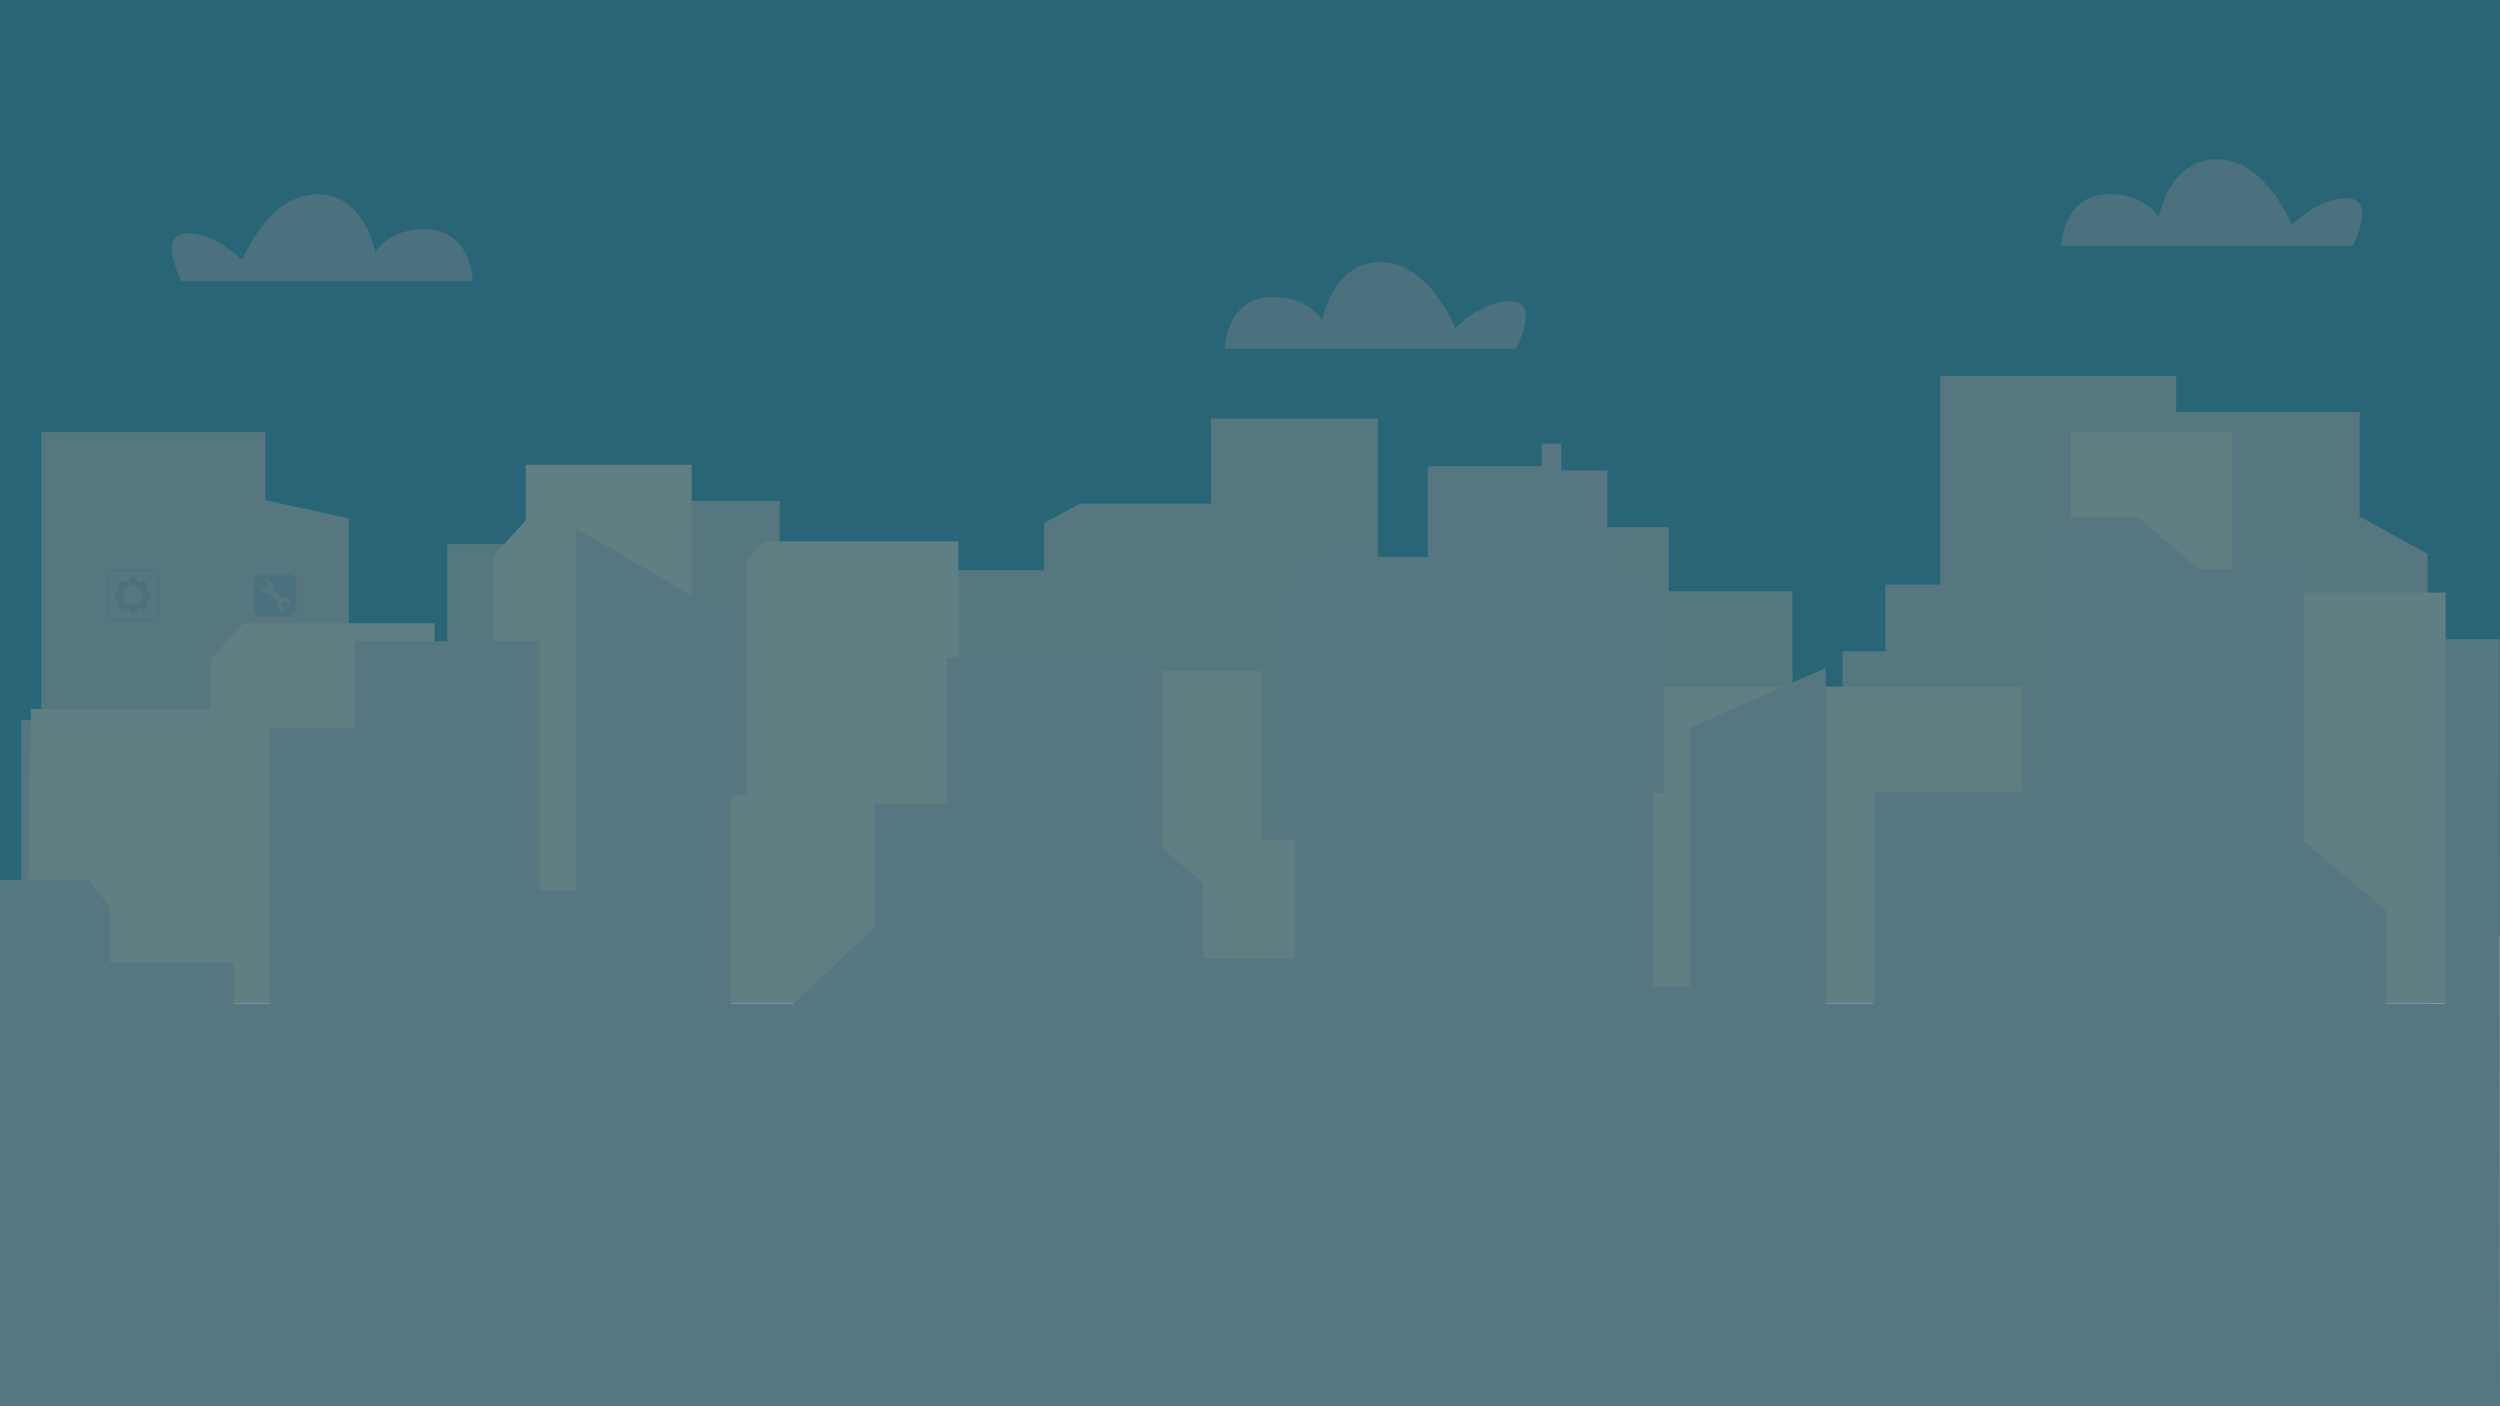<?xml version="1.0" encoding="UTF-8" standalone="no"?>
<svg
   id="Calque_10"
   viewBox="0 0 1920 1080"
   version="1.1"
   width="1920"
   height="1080"
   xml:space="preserve"
   sodipodi:docname="cover-dark.svg"
   inkscape:version="1.3 (0e150ed6c4, 2023-07-21)"
   xmlns:inkscape="http://www.inkscape.org/namespaces/inkscape"
   xmlns:sodipodi="http://sodipodi.sourceforge.net/DTD/sodipodi-0.dtd"
   xmlns="http://www.w3.org/2000/svg"
   xmlns:svg="http://www.w3.org/2000/svg"><sodipodi:namedview
     id="namedview1"
     pagecolor="#ffffff"
     bordercolor="#000000"
     borderopacity="0.25"
     inkscape:showpageshadow="2"
     inkscape:pageopacity="0.0"
     inkscape:pagecheckerboard="0"
     inkscape:deskcolor="#d1d1d1"
     inkscape:zoom="0.21851852"
     inkscape:cx="963.30508"
     inkscape:cy="540"
     inkscape:window-width="1382"
     inkscape:window-height="853"
     inkscape:window-x="0"
     inkscape:window-y="1"
     inkscape:window-maximized="1"
     inkscape:current-layer="Calque_10" /><defs
     id="defs8963"><style
       id="style8958">.cls-1{stroke-dasharray:0 0 5.18 5.18;}.cls-1,.cls-2,.cls-3,.cls-4,.cls-5,.cls-6,.cls-7,.cls-8,.cls-9{stroke-miterlimit:10;}.cls-1,.cls-2,.cls-10,.cls-4,.cls-5,.cls-6,.cls-11,.cls-12,.cls-13,.cls-14,.cls-8,.cls-15,.cls-9{fill:none;}.cls-1,.cls-2,.cls-10,.cls-4,.cls-5,.cls-6,.cls-11,.cls-12,.cls-14{stroke:#b2e5f6;}.cls-16{fill:#f4f4f4;}.cls-17{fill:#fff;}.cls-18{fill:#596d94;}.cls-2{stroke-dasharray:0 0 4.8 4.8;}.cls-19{stroke-width:7px;}.cls-19,.cls-10,.cls-11,.cls-12,.cls-13,.cls-14{stroke-linejoin:round;}.cls-19,.cls-10,.cls-11,.cls-12,.cls-13,.cls-14,.cls-9{stroke-linecap:round;}.cls-19,.cls-7{stroke:#083b4c;}.cls-19,.cls-7,.cls-20,.cls-21{fill:#083b4c;}.cls-22,.cls-23{fill:#ee7864;}.cls-3{fill:#e5eef5;stroke:#dbede6;}.cls-10{stroke-dasharray:0 0 4.92 4.92;}.cls-10,.cls-11,.cls-12,.cls-14{stroke-width:2px;}.cls-24,.cls-25,.cls-26,.cls-27,.cls-28,.cls-29,.cls-30,.cls-23,.cls-31,.cls-32,.cls-33,.cls-34,.cls-35,.cls-36,.cls-37,.cls-38,.cls-39,.cls-40,.cls-41,.cls-42,.cls-43,.cls-44,.cls-45,.cls-46,.cls-47{fill-rule:evenodd;}.cls-24,.cls-48{fill:#e53417;}.cls-49,.cls-50,.cls-34{fill:#0f7599;}.cls-25,.cls-51{fill:#b2e5f6;}.cls-52,.cls-44{fill:#17b0e5;}.cls-26{fill:#191844;}.cls-5{stroke-dasharray:0 0 4.92 4.92;}.cls-27{fill:#e7d5c3;}.cls-6{stroke-dasharray:0 0 5.31 5.31;}.cls-28{fill:#dde2e7;}.cls-53{fill:#cdf2fc;}.cls-29{fill:#e3e3e2;}.cls-54{opacity:.35;}.cls-55,.cls-50,.cls-21{isolation:isolate;}.cls-55,.cls-33{fill:#fdfcfb;}.cls-30{fill:#dce1e6;}.cls-11{stroke-dasharray:0 2.17;}.cls-56{fill:#e53946;}.cls-57{fill:#f5feff;opacity:.71;}.cls-31{fill:#222043;}.cls-58{fill:#dbede6;}.cls-13{stroke:#fbfbfb;stroke-width:5px;}.cls-50{opacity:.3;}.cls-32{fill:#ef9e42;}.cls-59{fill:#2128c5;}.cls-60{fill:#527a98;}.cls-35{fill:#3a2418;}.cls-14{stroke-dasharray:0 2.17;}.cls-61{opacity:.1;}.cls-8{stroke:#17b0e5;}.cls-62{clip-path:url(#clippath);}.cls-36{fill:#e2e2e2;}.cls-37{fill:#aa8b6c;}.cls-38{fill:#c46200;}.cls-63,.cls-43{fill:#64caee;}.cls-39{fill:#99230f;}.cls-40{fill:#b38c76;}.cls-41{fill:#aa8c6c;}.cls-42{fill:#523523;}.cls-9{stroke:#3e8a8b;}.cls-64{fill:#e1f9ff;}.cls-45{fill:#cca285;}.cls-65{fill:#f1f8ed;}.cls-66{fill:#283237;}.cls-46{fill:#92775d;}.cls-67{fill:#1d1d1b;}</style><style
       id="style1">.cls-1{stroke-dasharray:0 0 5.18 5.18;}.cls-1,.cls-2,.cls-3,.cls-4,.cls-5,.cls-6,.cls-7,.cls-8,.cls-9{stroke-miterlimit:10;}.cls-1,.cls-2,.cls-10,.cls-4,.cls-5,.cls-6,.cls-11,.cls-12,.cls-13,.cls-14,.cls-8,.cls-15,.cls-9{fill:none;}.cls-1,.cls-2,.cls-10,.cls-4,.cls-5,.cls-6,.cls-11,.cls-12,.cls-14{stroke:#b2e5f6;}.cls-16{fill:#f4f4f4;}.cls-17{fill:#fff;}.cls-18{fill:#596d94;}.cls-2{stroke-dasharray:0 0 4.8 4.8;}.cls-19{stroke-width:7px;}.cls-19,.cls-10,.cls-11,.cls-12,.cls-13,.cls-14{stroke-linejoin:round;}.cls-19,.cls-10,.cls-11,.cls-12,.cls-13,.cls-14,.cls-9{stroke-linecap:round;}.cls-19,.cls-7{stroke:#083b4c;}.cls-19,.cls-7,.cls-20,.cls-21{fill:#083b4c;}.cls-22,.cls-23{fill:#ee7864;}.cls-3{fill:#e5eef5;stroke:#dbede6;}.cls-10{stroke-dasharray:0 0 4.92 4.92;}.cls-10,.cls-11,.cls-12,.cls-14{stroke-width:2px;}.cls-24,.cls-25,.cls-26,.cls-27,.cls-28,.cls-29,.cls-30,.cls-23,.cls-31,.cls-32,.cls-33,.cls-34,.cls-35,.cls-36,.cls-37,.cls-38,.cls-39,.cls-40,.cls-41,.cls-42,.cls-43,.cls-44,.cls-45,.cls-46,.cls-47{fill-rule:evenodd;}.cls-24,.cls-48{fill:#e53417;}.cls-49,.cls-50,.cls-34{fill:#0f7599;}.cls-25,.cls-51{fill:#b2e5f6;}.cls-52,.cls-44{fill:#17b0e5;}.cls-26{fill:#191844;}.cls-5{stroke-dasharray:0 0 4.92 4.92;}.cls-27{fill:#e7d5c3;}.cls-6{stroke-dasharray:0 0 5.31 5.31;}.cls-28{fill:#dde2e7;}.cls-53{fill:#cdf2fc;}.cls-29{fill:#e3e3e2;}.cls-54{opacity:.35;}.cls-55,.cls-50,.cls-21{isolation:isolate;}.cls-55,.cls-33{fill:#fdfcfb;}.cls-30{fill:#dce1e6;}.cls-11{stroke-dasharray:0 2.17;}.cls-56{fill:#e53946;}.cls-57{fill:#f5feff;opacity:.71;}.cls-31{fill:#222043;}.cls-58{fill:#dbede6;}.cls-13{stroke:#fbfbfb;stroke-width:5px;}.cls-50{opacity:.3;}.cls-32{fill:#ef9e42;}.cls-59{fill:#2128c5;}.cls-60{fill:#527a98;}.cls-35{fill:#3a2418;}.cls-14{stroke-dasharray:0 2.17;}.cls-61{opacity:.1;}.cls-8{stroke:#17b0e5;}.cls-62{clip-path:url(#clippath);}.cls-36{fill:#e2e2e2;}.cls-37{fill:#aa8b6c;}.cls-38{fill:#c46200;}.cls-63,.cls-43{fill:#64caee;}.cls-39{fill:#99230f;}.cls-40{fill:#b38c76;}.cls-41{fill:#aa8c6c;}.cls-42{fill:#523523;}.cls-9{stroke:#3e8a8b;}.cls-64{fill:#e1f9ff;}.cls-45{fill:#cca285;}.cls-65{fill:#f1f8ed;}.cls-66{fill:#283237;}.cls-46{fill:#92775d;}.cls-67{fill:#1d1d1b;}</style><style
       id="style1-8">.cls-1{stroke-dasharray:0 0 5.18 5.18;}.cls-1,.cls-2,.cls-3,.cls-4,.cls-5,.cls-6,.cls-7,.cls-8,.cls-9{stroke-miterlimit:10;}.cls-1,.cls-2,.cls-10,.cls-4,.cls-5,.cls-6,.cls-11,.cls-12,.cls-13,.cls-14,.cls-8,.cls-15,.cls-9{fill:none;}.cls-1,.cls-2,.cls-10,.cls-4,.cls-5,.cls-6,.cls-11,.cls-12,.cls-14{stroke:#b2e5f6;}.cls-16{fill:#f4f4f4;}.cls-17{fill:#fff;}.cls-18{fill:#596d94;}.cls-2{stroke-dasharray:0 0 4.8 4.8;}.cls-19{stroke-width:7px;}.cls-19,.cls-10,.cls-11,.cls-12,.cls-13,.cls-14{stroke-linejoin:round;}.cls-19,.cls-10,.cls-11,.cls-12,.cls-13,.cls-14,.cls-9{stroke-linecap:round;}.cls-19,.cls-7{stroke:#083b4c;}.cls-19,.cls-7,.cls-20,.cls-21{fill:#083b4c;}.cls-22,.cls-23{fill:#ee7864;}.cls-3{fill:#e5eef5;stroke:#dbede6;}.cls-10{stroke-dasharray:0 0 4.92 4.92;}.cls-10,.cls-11,.cls-12,.cls-14{stroke-width:2px;}.cls-24,.cls-25,.cls-26,.cls-27,.cls-28,.cls-29,.cls-30,.cls-23,.cls-31,.cls-32,.cls-33,.cls-34,.cls-35,.cls-36,.cls-37,.cls-38,.cls-39,.cls-40,.cls-41,.cls-42,.cls-43,.cls-44,.cls-45,.cls-46,.cls-47{fill-rule:evenodd;}.cls-24,.cls-48{fill:#e53417;}.cls-49,.cls-50,.cls-34{fill:#0f7599;}.cls-25,.cls-51{fill:#b2e5f6;}.cls-52,.cls-44{fill:#17b0e5;}.cls-26{fill:#191844;}.cls-5{stroke-dasharray:0 0 4.92 4.92;}.cls-27{fill:#e7d5c3;}.cls-6{stroke-dasharray:0 0 5.31 5.31;}.cls-28{fill:#dde2e7;}.cls-53{fill:#cdf2fc;}.cls-29{fill:#e3e3e2;}.cls-54{opacity:.35;}.cls-55,.cls-50,.cls-21{isolation:isolate;}.cls-55,.cls-33{fill:#fdfcfb;}.cls-30{fill:#dce1e6;}.cls-11{stroke-dasharray:0 2.17;}.cls-56{fill:#e53946;}.cls-57{fill:#f5feff;opacity:.71;}.cls-31{fill:#222043;}.cls-58{fill:#dbede6;}.cls-13{stroke:#fbfbfb;stroke-width:5px;}.cls-50{opacity:.3;}.cls-32{fill:#ef9e42;}.cls-59{fill:#2128c5;}.cls-60{fill:#527a98;}.cls-35{fill:#3a2418;}.cls-14{stroke-dasharray:0 2.17;}.cls-61{opacity:.1;}.cls-8{stroke:#17b0e5;}.cls-62{clip-path:url(#clippath);}.cls-36{fill:#e2e2e2;}.cls-37{fill:#aa8b6c;}.cls-38{fill:#c46200;}.cls-63,.cls-43{fill:#64caee;}.cls-39{fill:#99230f;}.cls-40{fill:#b38c76;}.cls-41{fill:#aa8c6c;}.cls-42{fill:#523523;}.cls-9{stroke:#3e8a8b;}.cls-64{fill:#e1f9ff;}.cls-45{fill:#cca285;}.cls-65{fill:#f1f8ed;}.cls-66{fill:#283237;}.cls-46{fill:#92775d;}.cls-67{fill:#1d1d1b;}</style><style
       id="style1-7">.cls-1{stroke-dasharray:0 0 5.18 5.18;}.cls-1,.cls-2,.cls-3,.cls-4,.cls-5,.cls-6,.cls-7,.cls-8,.cls-9{stroke-miterlimit:10;}.cls-1,.cls-2,.cls-10,.cls-4,.cls-5,.cls-6,.cls-11,.cls-12,.cls-13,.cls-14,.cls-8,.cls-15,.cls-9{fill:none;}.cls-1,.cls-2,.cls-10,.cls-4,.cls-5,.cls-6,.cls-11,.cls-12,.cls-14{stroke:#b2e5f6;}.cls-16{fill:#f4f4f4;}.cls-17{fill:#fff;}.cls-18{fill:#596d94;}.cls-2{stroke-dasharray:0 0 4.8 4.8;}.cls-19{stroke-width:7px;}.cls-19,.cls-10,.cls-11,.cls-12,.cls-13,.cls-14{stroke-linejoin:round;}.cls-19,.cls-10,.cls-11,.cls-12,.cls-13,.cls-14,.cls-9{stroke-linecap:round;}.cls-19,.cls-7{stroke:#083b4c;}.cls-19,.cls-7,.cls-20,.cls-21{fill:#083b4c;}.cls-22,.cls-23{fill:#ee7864;}.cls-3{fill:#e5eef5;stroke:#dbede6;}.cls-10{stroke-dasharray:0 0 4.92 4.92;}.cls-10,.cls-11,.cls-12,.cls-14{stroke-width:2px;}.cls-24,.cls-25,.cls-26,.cls-27,.cls-28,.cls-29,.cls-30,.cls-23,.cls-31,.cls-32,.cls-33,.cls-34,.cls-35,.cls-36,.cls-37,.cls-38,.cls-39,.cls-40,.cls-41,.cls-42,.cls-43,.cls-44,.cls-45,.cls-46,.cls-47{fill-rule:evenodd;}.cls-24,.cls-48{fill:#e53417;}.cls-49,.cls-50,.cls-34{fill:#0f7599;}.cls-25,.cls-51{fill:#b2e5f6;}.cls-52,.cls-44{fill:#17b0e5;}.cls-26{fill:#191844;}.cls-5{stroke-dasharray:0 0 4.92 4.92;}.cls-27{fill:#e7d5c3;}.cls-6{stroke-dasharray:0 0 5.31 5.31;}.cls-28{fill:#dde2e7;}.cls-53{fill:#cdf2fc;}.cls-29{fill:#e3e3e2;}.cls-54{opacity:.35;}.cls-55,.cls-50,.cls-21{isolation:isolate;}.cls-55,.cls-33{fill:#fdfcfb;}.cls-30{fill:#dce1e6;}.cls-11{stroke-dasharray:0 2.17;}.cls-56{fill:#e53946;}.cls-57{fill:#f5feff;opacity:.71;}.cls-31{fill:#222043;}.cls-58{fill:#dbede6;}.cls-13{stroke:#fbfbfb;stroke-width:5px;}.cls-50{opacity:.3;}.cls-32{fill:#ef9e42;}.cls-59{fill:#2128c5;}.cls-60{fill:#527a98;}.cls-35{fill:#3a2418;}.cls-14{stroke-dasharray:0 2.17;}.cls-61{opacity:.1;}.cls-8{stroke:#17b0e5;}.cls-62{clip-path:url(#clippath);}.cls-36{fill:#e2e2e2;}.cls-37{fill:#aa8b6c;}.cls-38{fill:#c46200;}.cls-63,.cls-43{fill:#64caee;}.cls-39{fill:#99230f;}.cls-40{fill:#b38c76;}.cls-41{fill:#aa8c6c;}.cls-42{fill:#523523;}.cls-9{stroke:#3e8a8b;}.cls-64{fill:#e1f9ff;}.cls-45{fill:#cca285;}.cls-65{fill:#f1f8ed;}.cls-66{fill:#283237;}.cls-46{fill:#92775d;}.cls-67{fill:#1d1d1b;}</style><style
       id="style1-9">.cls-1{stroke-dasharray:0 0 5.18 5.18;}.cls-1,.cls-2,.cls-3,.cls-4,.cls-5,.cls-6,.cls-7,.cls-8,.cls-9{stroke-miterlimit:10;}.cls-1,.cls-2,.cls-10,.cls-4,.cls-5,.cls-6,.cls-11,.cls-12,.cls-13,.cls-14,.cls-8,.cls-15,.cls-9{fill:none;}.cls-1,.cls-2,.cls-10,.cls-4,.cls-5,.cls-6,.cls-11,.cls-12,.cls-14{stroke:#b2e5f6;}.cls-16{fill:#f4f4f4;}.cls-17{fill:#fff;}.cls-18{fill:#596d94;}.cls-2{stroke-dasharray:0 0 4.8 4.8;}.cls-19{stroke-width:7px;}.cls-19,.cls-10,.cls-11,.cls-12,.cls-13,.cls-14{stroke-linejoin:round;}.cls-19,.cls-10,.cls-11,.cls-12,.cls-13,.cls-14,.cls-9{stroke-linecap:round;}.cls-19,.cls-7{stroke:#083b4c;}.cls-19,.cls-7,.cls-20,.cls-21{fill:#083b4c;}.cls-22,.cls-23{fill:#ee7864;}.cls-3{fill:#e5eef5;stroke:#dbede6;}.cls-10{stroke-dasharray:0 0 4.92 4.92;}.cls-10,.cls-11,.cls-12,.cls-14{stroke-width:2px;}.cls-24,.cls-25,.cls-26,.cls-27,.cls-28,.cls-29,.cls-30,.cls-23,.cls-31,.cls-32,.cls-33,.cls-34,.cls-35,.cls-36,.cls-37,.cls-38,.cls-39,.cls-40,.cls-41,.cls-42,.cls-43,.cls-44,.cls-45,.cls-46,.cls-47{fill-rule:evenodd;}.cls-24,.cls-48{fill:#e53417;}.cls-49,.cls-50,.cls-34{fill:#0f7599;}.cls-25,.cls-51{fill:#b2e5f6;}.cls-52,.cls-44{fill:#17b0e5;}.cls-26{fill:#191844;}.cls-5{stroke-dasharray:0 0 4.92 4.92;}.cls-27{fill:#e7d5c3;}.cls-6{stroke-dasharray:0 0 5.31 5.31;}.cls-28{fill:#dde2e7;}.cls-53{fill:#cdf2fc;}.cls-29{fill:#e3e3e2;}.cls-54{opacity:.35;}.cls-55,.cls-50,.cls-21{isolation:isolate;}.cls-55,.cls-33{fill:#fdfcfb;}.cls-30{fill:#dce1e6;}.cls-11{stroke-dasharray:0 2.17;}.cls-56{fill:#e53946;}.cls-57{fill:#f5feff;opacity:.71;}.cls-31{fill:#222043;}.cls-58{fill:#dbede6;}.cls-13{stroke:#fbfbfb;stroke-width:5px;}.cls-50{opacity:.3;}.cls-32{fill:#ef9e42;}.cls-59{fill:#2128c5;}.cls-60{fill:#527a98;}.cls-35{fill:#3a2418;}.cls-14{stroke-dasharray:0 2.17;}.cls-61{opacity:.1;}.cls-8{stroke:#17b0e5;}.cls-62{clip-path:url(#clippath);}.cls-36{fill:#e2e2e2;}.cls-37{fill:#aa8b6c;}.cls-38{fill:#c46200;}.cls-63,.cls-43{fill:#64caee;}.cls-39{fill:#99230f;}.cls-40{fill:#b38c76;}.cls-41{fill:#aa8c6c;}.cls-42{fill:#523523;}.cls-9{stroke:#3e8a8b;}.cls-64{fill:#e1f9ff;}.cls-45{fill:#cca285;}.cls-65{fill:#f1f8ed;}.cls-66{fill:#283237;}.cls-46{fill:#92775d;}.cls-67{fill:#1d1d1b;}</style></defs><g
     id="layer1"
     transform="translate(0,290)"><path
       id="rect2"
       clip-path="none"
       style="stroke-width:1;fill:#286677"
       class="cls-63"
       d="M 0,-290 V 428.814 H 1919.998 V -290 Z" /><path
       id="polygon2"
       clip-path="none"
       class="cls-57"
       d="M 1490.109,-1.251 V 159 h -42.095 v 51.234 h -32.946 V 332.801 h -38.437 V 164.019 h -95.169 v -49.223 h -53.994 v 78.86 l -50.334,27.628 V 380.016 H 1058.166 V 31.415 H 930.041 V 96.718 H 829.381 l -27.458,15.069 v 36.166 H 675.638 l -23.798,13.057 V 283.566 H 598.756 V 94.709 H 499.927 V 127.853 H 343.434 v 79.872 l -28.368,15.569 v 78.45 H 267.881 V 108.147 L 203.818,94.078 V 41.834 H 31.776 V 262.85 H 16.367 v 217.806 H 1864.409 V 135.394 L 1812.245,106.756 V 26.396 H 1671.311 V -1.251 Z"
       style="display:inline;stroke-width:1;fill:#697d82" /><path
       id="polygon3"
       clip-path="none"
       class="cls-64"
       d="M 1590.31,41.613 V 480.655 h 287.879 V 165.14 h -110.658 l -25.929,28.507 v 87.43 H 1713.935 V 41.613 Z M 403.867,66.962 v 42.595 l -24.907,27.388 V 480.655 H 857.75 L 813.502,403.652 H 736.001 V 125.785 H 586.546 l -12.919,14.198 v 85.18 95.329 H 531.183 V 66.962 Z M 187.06,188.657 162.142,216.035 v 38.544 H 23.757 L 20.361,480.655 H 350.353 v -258.531 h -16.61 v -33.467 z m 705.784,36.506 v 214.997 h -35.055 v 40.495 H 1005.402 V 354.968 H 968.505 V 225.163 Z m 385.379,12.2 v 81.719 H 1132.988 V 480.655 H 1553.134 V 237.363 Z"
       style="stroke-width:1;fill:#607f83" /><path
       id="polygon4"
       clip-path="none"
       class="cls-53"
       d="m 1184.133,50.743 v 17.389 h -87.59 v 69.551 h -82.012 l -20.498,23.707 v 284.52 h -69.893 v -57.695 L 880.346,351.069 V 215.134 H 727.521 v 112.229 h -55.904 v 94.838 l -62.041,58.455 H 561.66 V 185.097 L 442.373,115.556 v 278.188 H 414.426 V 202.485 H 272.781 V 268.878 H 207.547 V 480.655 H 179.59 V 449.067 H 84.551 V 406.392 L 67.771,385.847 H 0 V 790 h 1920 l -0.207,-589.095 h -42.363 v 279.75 h -44.727 v -71.104 l -63.373,-53.744 V 147.161 h -80.131 l -46.596,-39.514 h -59.642 v 210.225 h -143.506 v 162.783 h -37.266 V 223.034 L 1297.822,268.878 v 199.158 h -27.959 V 161.39 h -35.416 V 71.292 H 1199.041 V 50.743 Z"
       style="stroke-width:1;fill:#567781" /><path
       class="cls-51"
       d="m 139.255,-74.154 h 223.786 c 0,0 -0.46,-39.866 -37.386,-39.866 -27.307,0 -37.516,17.868 -37.516,17.868 0,0 -7.489,-44.665 -44.825,-44.665 -37.336,0 -57.324,50.714 -57.324,50.714 0,0 -19.438,-20.718 -42.495,-20.718 -23.058,0 -4.25,36.666 -4.25,36.666 z"
       id="path4-3"
       clip-path="none"
       style="stroke-width:1;fill:#4a717d" /><path
       class="cls-51"
       d="M 1806.916,-101.104 H 1583.13 c 0,0 0.46,-39.866 37.386,-39.866 27.307,0 37.516,17.868 37.516,17.868 0,0 7.489,-44.665 44.825,-44.665 37.326,0 57.324,50.714 57.324,50.714 0,0 19.438,-20.718 42.495,-20.718 23.058,0 4.25,36.666 4.25,36.666 z"
       id="path6"
       clip-path="none"
       style="stroke-width:1;fill:#4a717d" /><path
       class="cls-51"
       d="m 221.426,150.822 h -20.248 c -3.45,0 -6.249,2.8 -6.249,6.249 v 20.258 c 0,3.45 2.8,6.249 6.249,6.249 h 20.248 c 3.45,0 6.249,-2.8 6.249,-6.249 v -20.258 c 0,-3.45 -2.8,-6.249 -6.249,-6.249 z m 1.36,24.417 -3.2,-3.21 -2.74,0.72 -0.71,2.73 3.2,3.2 c -1.74,0.52 -3.71,0.09 -5.079,-1.29 -1.37,-1.36 -1.8,-3.3 -1.3,-5.029 l -6.819,-6.809 c -1.73,0.49 -3.67,0.06 -5.029,-1.3 -1.38,-1.38 -1.81,-3.34 -1.29,-5.089 l 3.2,3.2 2.74,-0.71 0.71,-2.73 -3.2,-3.2 c 1.74,-0.52 3.71,-0.09 5.079,1.28 1.37,1.37 1.8,3.31 1.3,5.039 l 6.819,6.809 c 1.73,-0.5 3.67,-0.06 5.029,1.3 1.38,1.38 1.81,3.34 1.29,5.089 z"
       id="path173"
       clip-path="none"
       style="stroke-width:1;fill:#4a717d" /><path
       class="cls-51"
       d="m 115.877,165.71 c -0.02,-0.15 -0.05,-0.28 -0.11,-0.42 v 0 c -0.04,-0.09 -0.08,-0.17 -0.12,-0.24 -0.05,-0.08 -0.11,-0.15 -0.17,-0.21 -0.03,-0.03 -0.06,-0.07 -0.09,-0.09 -0.03,-0.03 -0.07,-0.06 -0.1,-0.09 v 0 c 0,0 -0.09,-0.07 -0.14,-0.09 -0.11,-0.07 -0.23,-0.12 -0.35,-0.15 -0.04,-0.01 -0.08,-0.02 -0.13,-0.03 -0.16,-0.03 -0.32,-0.03 -0.49,0 h -0.03 c -0.12,0.02 -0.23,0.02 -0.35,0.01 -0.28,-0.02 -0.54,-0.12 -0.76,-0.28 -0.04,-0.02 -0.07,-0.05 -0.11,-0.09 -0.04,-0.03 -0.08,-0.07 -0.11,-0.11 -0.05,-0.06 -0.1,-0.12 -0.14,-0.19 -0.04,-0.06 -0.07,-0.13 -0.11,-0.19 -0.02,-0.04 -0.03,-0.07 -0.05,-0.11 -0.01,-0.03 -0.02,-0.06 -0.04,-0.09 -0.1,-0.28 -0.22,-0.56 -0.35,-0.84 0,0 0,-0.01 0,-0.02 -0.02,-0.05 -0.04,-0.1 -0.06,-0.15 -0.07,-0.21 -0.09,-0.42 -0.07,-0.63 v 0 c 0.02,-0.17 0.07,-0.34 0.15,-0.5 0.07,-0.16 0.18,-0.3 0.31,-0.42 0.05,-0.04 0.09,-0.08 0.14,-0.12 l 0.03,-0.02 c 0,0 0.09,-0.07 0.13,-0.11 0.12,-0.11 0.22,-0.24 0.29,-0.37 0.04,-0.07 0.07,-0.14 0.09,-0.21 v 0 c 0.02,-0.07 0.05,-0.15 0.06,-0.22 0.09,-0.42 0,-0.88 -0.29,-1.25 -0.31,-0.39 -0.65,-0.76 -1,-1.13 -0.36,-0.36 -0.74,-0.7 -1.13,-1.01 -0.37,-0.3 -0.85,-0.39 -1.28,-0.28 -0.06,0.02 -0.11,0.03 -0.16,0.05 -0.21,0.07 -0.42,0.2 -0.58,0.38 -0.04,0.04 -0.08,0.09 -0.12,0.14 l -0.03,0.03 c -0.18,0.24 -0.42,0.42 -0.7,0.52 -0.1,0.04 -0.2,0.06 -0.31,0.08 -0.01,0 -0.03,0 -0.04,0 -0.02,0 -0.05,0 -0.08,0 -0.11,0 -0.21,0 -0.31,-0.01 -0.08,0 -0.16,-0.03 -0.23,-0.06 -0.05,-0.02 -0.1,-0.03 -0.15,-0.06 -0.07,-0.03 -0.13,-0.06 -0.19,-0.09 -0.09,-0.05 -0.19,-0.09 -0.28,-0.12 -0.16,-0.07 -0.32,-0.13 -0.48,-0.19 0,0 0,0 -0.02,0 -0.62,-0.23 -0.99,-0.86 -0.95,-1.5 v -0.02 c 0,0 0.02,-0.12 0.02,-0.12 v 0 c 0.11,-0.8 -0.4,-1.53 -1.15,-1.7 -0.05,-0.02 -0.11,-0.02 -0.17,-0.03 -0.5,-0.05 -1,-0.08 -1.51,-0.08 -0.51,0 -1.02,0.03 -1.51,0.08 -0.81,0.09 -1.4,0.83 -1.32,1.64 0,0.04 0,0.07 0.01,0.11 0.01,0.07 0.02,0.15 0.02,0.22 0,0.58 -0.33,1.12 -0.86,1.37 -0.04,0.02 -0.08,0.03 -0.12,0.05 -0.16,0.06 -0.31,0.12 -0.46,0.18 -0.13,0.05 -0.25,0.11 -0.37,0.16 -0.03,0.01 -0.06,0.03 -0.09,0.04 -0.65,0.3 -1.41,0.09 -1.84,-0.48 v 0 c -0.48,-0.65 -1.37,-0.81 -2.04,-0.39 -0.05,0.03 -0.09,0.06 -0.14,0.09 -0.38,0.3 -0.76,0.64 -1.11,1 -0.36,0.35 -0.69,0.73 -1,1.11 -0.32,0.41 -0.41,0.93 -0.26,1.38 0.04,0.14 0.1,0.28 0.18,0.4 0.07,0.1 0.14,0.19 0.22,0.27 0.05,0.04 0.09,0.08 0.14,0.12 v 0 c 0.57,0.43 0.79,1.2 0.48,1.85 -0.14,0.3 -0.27,0.61 -0.38,0.93 -0.07,0.19 -0.17,0.35 -0.3,0.5 -0.08,0.08 -0.16,0.15 -0.25,0.22 -0.09,0.06 -0.2,0.12 -0.3,0.16 -0.07,0.03 -0.14,0.05 -0.22,0.07 -0.19,0.04 -0.37,0.05 -0.57,0.02 -0.07,-0.01 -0.15,-0.02 -0.22,-0.02 -0.09,0 -0.19,0 -0.28,0.02 -0.65,0.12 -1.17,0.64 -1.25,1.32 -0.05,0.49 -0.09,0.99 -0.09,1.49 0,0.5 0.03,1 0.09,1.49 0.08,0.69 0.6,1.21 1.25,1.32 0.16,0.03 0.33,0.03 0.5,0 0.07,-0.01 0.15,-0.02 0.22,-0.02 0.31,0 0.61,0.09 0.86,0.26 0.06,0.05 0.12,0.09 0.18,0.14 0.16,0.15 0.3,0.35 0.38,0.57 0.12,0.31 0.24,0.62 0.38,0.93 0.28,0.59 0.12,1.28 -0.34,1.72 -0.05,0.04 -0.09,0.08 -0.14,0.12 v 0 c 0,0 0,0 0,0 -0.05,0.04 -0.1,0.08 -0.14,0.12 -0.08,0.08 -0.16,0.17 -0.22,0.27 -0.08,0.12 -0.14,0.26 -0.18,0.4 -0.01,0.05 -0.02,0.09 -0.03,0.14 0,0.05 -0.02,0.09 -0.02,0.14 0,0.05 -0.01,0.1 -0.01,0.15 v 0 c 0,0 0,0.04 0,0.05 0,0.07 0,0.14 0.02,0.21 0.01,0.07 0.03,0.14 0.05,0.21 0,0 0,0.02 0,0.02 0,0 0,0.02 0,0.02 0,0.02 0.02,0.05 0.02,0.07 0.02,0.05 0.05,0.1 0.07,0.15 0,0 0.01,0.02 0.02,0.02 0,0 0.01,0.02 0.02,0.03 0.03,0.06 0.07,0.12 0.11,0.17 0.3,0.38 0.64,0.76 1,1.11 0.35,0.35 0.72,0.68 1.11,0.99 0.32,0.25 0.71,0.36 1.08,0.32 0.13,-0.01 0.26,-0.04 0.38,-0.09 0.28,-0.09 0.52,-0.27 0.71,-0.52 l 0.12,-0.14 c 0.17,-0.18 0.37,-0.31 0.59,-0.39 l 0.52,-0.09 c 0.21,0 0.42,0.05 0.62,0.14 0.3,0.14 0.61,0.27 0.92,0.38 0.3,0.11 0.55,0.31 0.72,0.56 0.06,0.09 0.12,0.19 0.16,0.3 0.09,0.24 0.13,0.51 0.09,0.79 v 0 c -0.12,0.81 0.41,1.55 1.18,1.71 0,0 0,0 0.01,0 0.05,0.01 0.09,0.02 0.14,0.02 0.49,0.06 0.99,0.09 1.49,0.09 0.5,0 1,-0.03 1.48,-0.08 0.37,-0.05 0.69,-0.21 0.92,-0.46 0.09,-0.1 0.18,-0.21 0.24,-0.33 0.03,-0.06 0.06,-0.12 0.09,-0.19 0.09,-0.24 0.13,-0.5 0.09,-0.77 -0.01,-0.07 -0.02,-0.15 -0.02,-0.22 0,-0.63 0.38,-1.2 0.98,-1.42 0.31,-0.11 0.62,-0.24 0.92,-0.38 v 0 c 0.42,-0.2 0.9,-0.18 1.3,0.02 0.1,0.05 0.21,0.12 0.3,0.19 0.05,0.04 0.09,0.08 0.13,0.13 0.05,0.04 0.08,0.09 0.12,0.14 v 0 c 0.48,0.65 1.37,0.81 2.03,0.39 0.05,-0.03 0.09,-0.06 0.14,-0.1 0.38,-0.31 0.76,-0.64 1.11,-1 0.35,-0.36 0.69,-0.73 1,-1.11 0.32,-0.41 0.4,-0.93 0.26,-1.39 -0.02,-0.07 -0.05,-0.13 -0.07,-0.2 -0.03,-0.07 -0.07,-0.13 -0.11,-0.19 -0.07,-0.1 -0.14,-0.19 -0.22,-0.27 -0.05,-0.04 -0.09,-0.08 -0.14,-0.12 v 0 c 0,0 -0.09,-0.08 -0.14,-0.12 -0.46,-0.44 -0.62,-1.13 -0.34,-1.72 0.14,-0.3 0.27,-0.61 0.38,-0.93 0.24,-0.67 0.94,-1.07 1.64,-0.96 0.37,0.05 0.73,-0.03 1.02,-0.21 0.08,-0.05 0.15,-0.1 0.21,-0.16 0.03,-0.03 0.07,-0.06 0.1,-0.09 0.03,-0.03 0.05,-0.06 0.08,-0.09 0.18,-0.21 0.3,-0.49 0.33,-0.78 0.06,-0.49 0.09,-0.99 0.09,-1.49 0,-0.5 -0.03,-1 -0.09,-1.49 z m -6.479,2.25 c 0,0 0,0.05 0,0.07 -0.02,0.12 -0.03,0.24 -0.05,0.36 -0.02,0.13 -0.04,0.25 -0.07,0.38 0,0 0,0.01 0,0.02 -0.05,0.25 -0.12,0.49 -0.2,0.73 -0.05,0.14 -0.1,0.28 -0.15,0.42 -0.05,0.12 -0.1,0.25 -0.16,0.37 -0.04,0.09 -0.09,0.18 -0.13,0.27 -0.12,0.24 -0.25,0.47 -0.41,0.7 -0.04,0.06 -0.08,0.12 -0.12,0.18 -0.01,0.02 -0.03,0.05 -0.06,0.08 -0.05,0.07 -0.09,0.13 -0.15,0.2 -0.06,0.08 -0.12,0.16 -0.19,0.24 -0.13,0.16 -0.27,0.32 -0.42,0.46 -0.06,0.07 -0.13,0.13 -0.19,0.19 -0.07,0.06 -0.14,0.12 -0.21,0.18 -0.1,0.08 -0.2,0.16 -0.3,0.25 -0.25,0.19 -0.51,0.37 -0.77,0.53 -0.08,0.05 -0.17,0.1 -0.25,0.14 -0.1,0.05 -0.2,0.1 -0.3,0.15 -0.09,0.05 -0.19,0.09 -0.29,0.13 -0.16,0.07 -0.32,0.13 -0.48,0.18 -0.09,0.03 -0.18,0.07 -0.28,0.09 -0.2,0.06 -0.4,0.11 -0.61,0.16 -0.1,0.02 -0.2,0.05 -0.3,0.06 -0.1,0.02 -0.21,0.04 -0.31,0.05 -0.51,0.06 -1.04,0.07 -1.55,0.03 -0.1,0 -0.21,-0.02 -0.31,-0.03 -0.1,0 -0.21,-0.02 -0.31,-0.05 -0.1,-0.02 -0.21,-0.03 -0.31,-0.06 -0.35,-0.08 -0.7,-0.18 -1.04,-0.3 -0.09,-0.03 -0.18,-0.07 -0.27,-0.11 0,0 -0.02,0 -0.03,-0.01 -0.1,-0.04 -0.2,-0.09 -0.29,-0.13 0,0 -0.02,0 -0.03,-0.02 -0.1,-0.05 -0.21,-0.1 -0.3,-0.16 -0.21,-0.11 -0.41,-0.23 -0.61,-0.37 0,0 -0.01,0 -0.02,0 -0.09,-0.06 -0.18,-0.13 -0.28,-0.2 -0.08,-0.06 -0.16,-0.12 -0.24,-0.19 -0.12,-0.09 -0.22,-0.19 -0.33,-0.29 -0.11,-0.09 -0.21,-0.2 -0.31,-0.3 -0.09,-0.09 -0.17,-0.18 -0.25,-0.27 -0.29,-0.33 -0.55,-0.68 -0.77,-1.04 -0.06,-0.1 -0.12,-0.2 -0.18,-0.31 -0.07,-0.12 -0.13,-0.23 -0.18,-0.36 -0.03,-0.07 -0.07,-0.14 -0.09,-0.21 -0.02,-0.05 -0.04,-0.09 -0.06,-0.14 -0.02,-0.06 -0.05,-0.12 -0.07,-0.18 -0.03,-0.08 -0.06,-0.16 -0.08,-0.24 -0.01,-0.03 -0.02,-0.06 -0.03,-0.09 -0.03,-0.1 -0.07,-0.2 -0.09,-0.3 -0.05,-0.15 -0.08,-0.3 -0.12,-0.45 -0.02,-0.09 -0.04,-0.19 -0.05,-0.28 -0.03,-0.17 -0.05,-0.35 -0.07,-0.52 -0.02,-0.25 -0.04,-0.51 -0.04,-0.76 v 0 c 0,-0.26 0.01,-0.51 0.04,-0.76 0,-0.02 0,-0.05 0,-0.07 0.01,-0.12 0.03,-0.24 0.05,-0.36 0.02,-0.13 0.04,-0.25 0.07,-0.38 0,0 0,-0.01 0,-0.02 0.05,-0.25 0.12,-0.49 0.2,-0.73 0.03,-0.1 0.07,-0.2 0.11,-0.3 0.03,-0.07 0.06,-0.15 0.09,-0.23 0.02,-0.05 0.04,-0.1 0.07,-0.15 0.03,-0.07 0.06,-0.13 0.09,-0.2 0.09,-0.19 0.18,-0.37 0.3,-0.55 0.05,-0.09 0.1,-0.17 0.16,-0.25 0,0 0,-0.02 0.02,-0.02 0.06,-0.08 0.11,-0.16 0.17,-0.24 0.07,-0.11 0.15,-0.21 0.23,-0.31 0.08,-0.1 0.16,-0.2 0.25,-0.3 0.09,-0.1 0.17,-0.19 0.26,-0.29 0.46,-0.46 0.97,-0.87 1.53,-1.2 0.09,-0.05 0.18,-0.1 0.27,-0.15 0.09,-0.05 0.19,-0.09 0.28,-0.14 0.09,-0.05 0.18,-0.09 0.27,-0.12 0.17,-0.08 0.35,-0.14 0.52,-0.2 0.08,-0.03 0.16,-0.06 0.25,-0.08 0.1,-0.03 0.2,-0.06 0.3,-0.09 0.1,-0.03 0.2,-0.05 0.3,-0.07 0.1,-0.02 0.2,-0.05 0.3,-0.06 0.1,-0.02 0.21,-0.04 0.31,-0.05 0.1,-0.01 0.21,-0.02 0.31,-0.03 0.41,-0.03 0.83,-0.03 1.24,0 0.1,0 0.21,0.02 0.31,0.03 0.1,0 0.21,0.02 0.31,0.05 0.1,0.01 0.21,0.03 0.31,0.06 0.25,0.05 0.51,0.12 0.76,0.21 0.07,0.02 0.14,0.04 0.21,0.07 0.35,0.12 0.68,0.28 1.01,0.46 0.11,0.06 0.21,0.12 0.31,0.18 0.1,0.06 0.2,0.12 0.29,0.18 0.09,0.07 0.19,0.13 0.28,0.2 0.01,0 0.03,0.02 0.04,0.03 0.09,0.07 0.18,0.14 0.27,0.21 0.09,0.07 0.17,0.14 0.25,0.22 0.19,0.17 0.36,0.35 0.52,0.53 0.07,0.07 0.13,0.14 0.19,0.22 0.11,0.13 0.21,0.25 0.3,0.39 0.05,0.07 0.09,0.13 0.14,0.2 0.16,0.23 0.3,0.47 0.42,0.72 0.05,0.09 0.1,0.19 0.15,0.29 0,0.02 0.02,0.04 0.02,0.05 0.05,0.1 0.09,0.21 0.14,0.32 0,0.02 0.01,0.03 0.02,0.05 0.04,0.09 0.07,0.18 0.1,0.28 0.02,0.05 0.04,0.11 0.05,0.16 0.08,0.24 0.14,0.48 0.2,0.72 0.01,0.07 0.03,0.14 0.04,0.22 0.03,0.19 0.06,0.38 0.08,0.57 0.02,0.25 0.04,0.5 0.04,0.76 0,0.26 -0.01,0.5 -0.04,0.75 z"
       id="path174"
       clip-path="none"
       style="stroke-width:1;fill:#4a717d" /><rect
       class="cls-4"
       x="82.681"
       y="147.832"
       width="38.746"
       height="38.746"
       rx="6.249"
       ry="6.249"
       id="rect174"
       clip-path="none"
       style="stroke-width:1;stroke:#4a717d" /><path
       class="cls-51"
       d="M 1164.415,-22.067 H 940.629 c 0,0 0.46,-39.866 37.386,-39.866 27.307,0 37.516,17.868 37.516,17.868 0,0 7.489,-44.665 44.825,-44.665 37.336,0 57.324,50.714 57.324,50.714 0,0 19.438,-20.718 42.495,-20.718 23.058,0 4.25,36.666 4.25,36.666 z"
       id="path5"
       clip-path="none"
       style="stroke-width:1;fill:#4a717d" /></g></svg>
